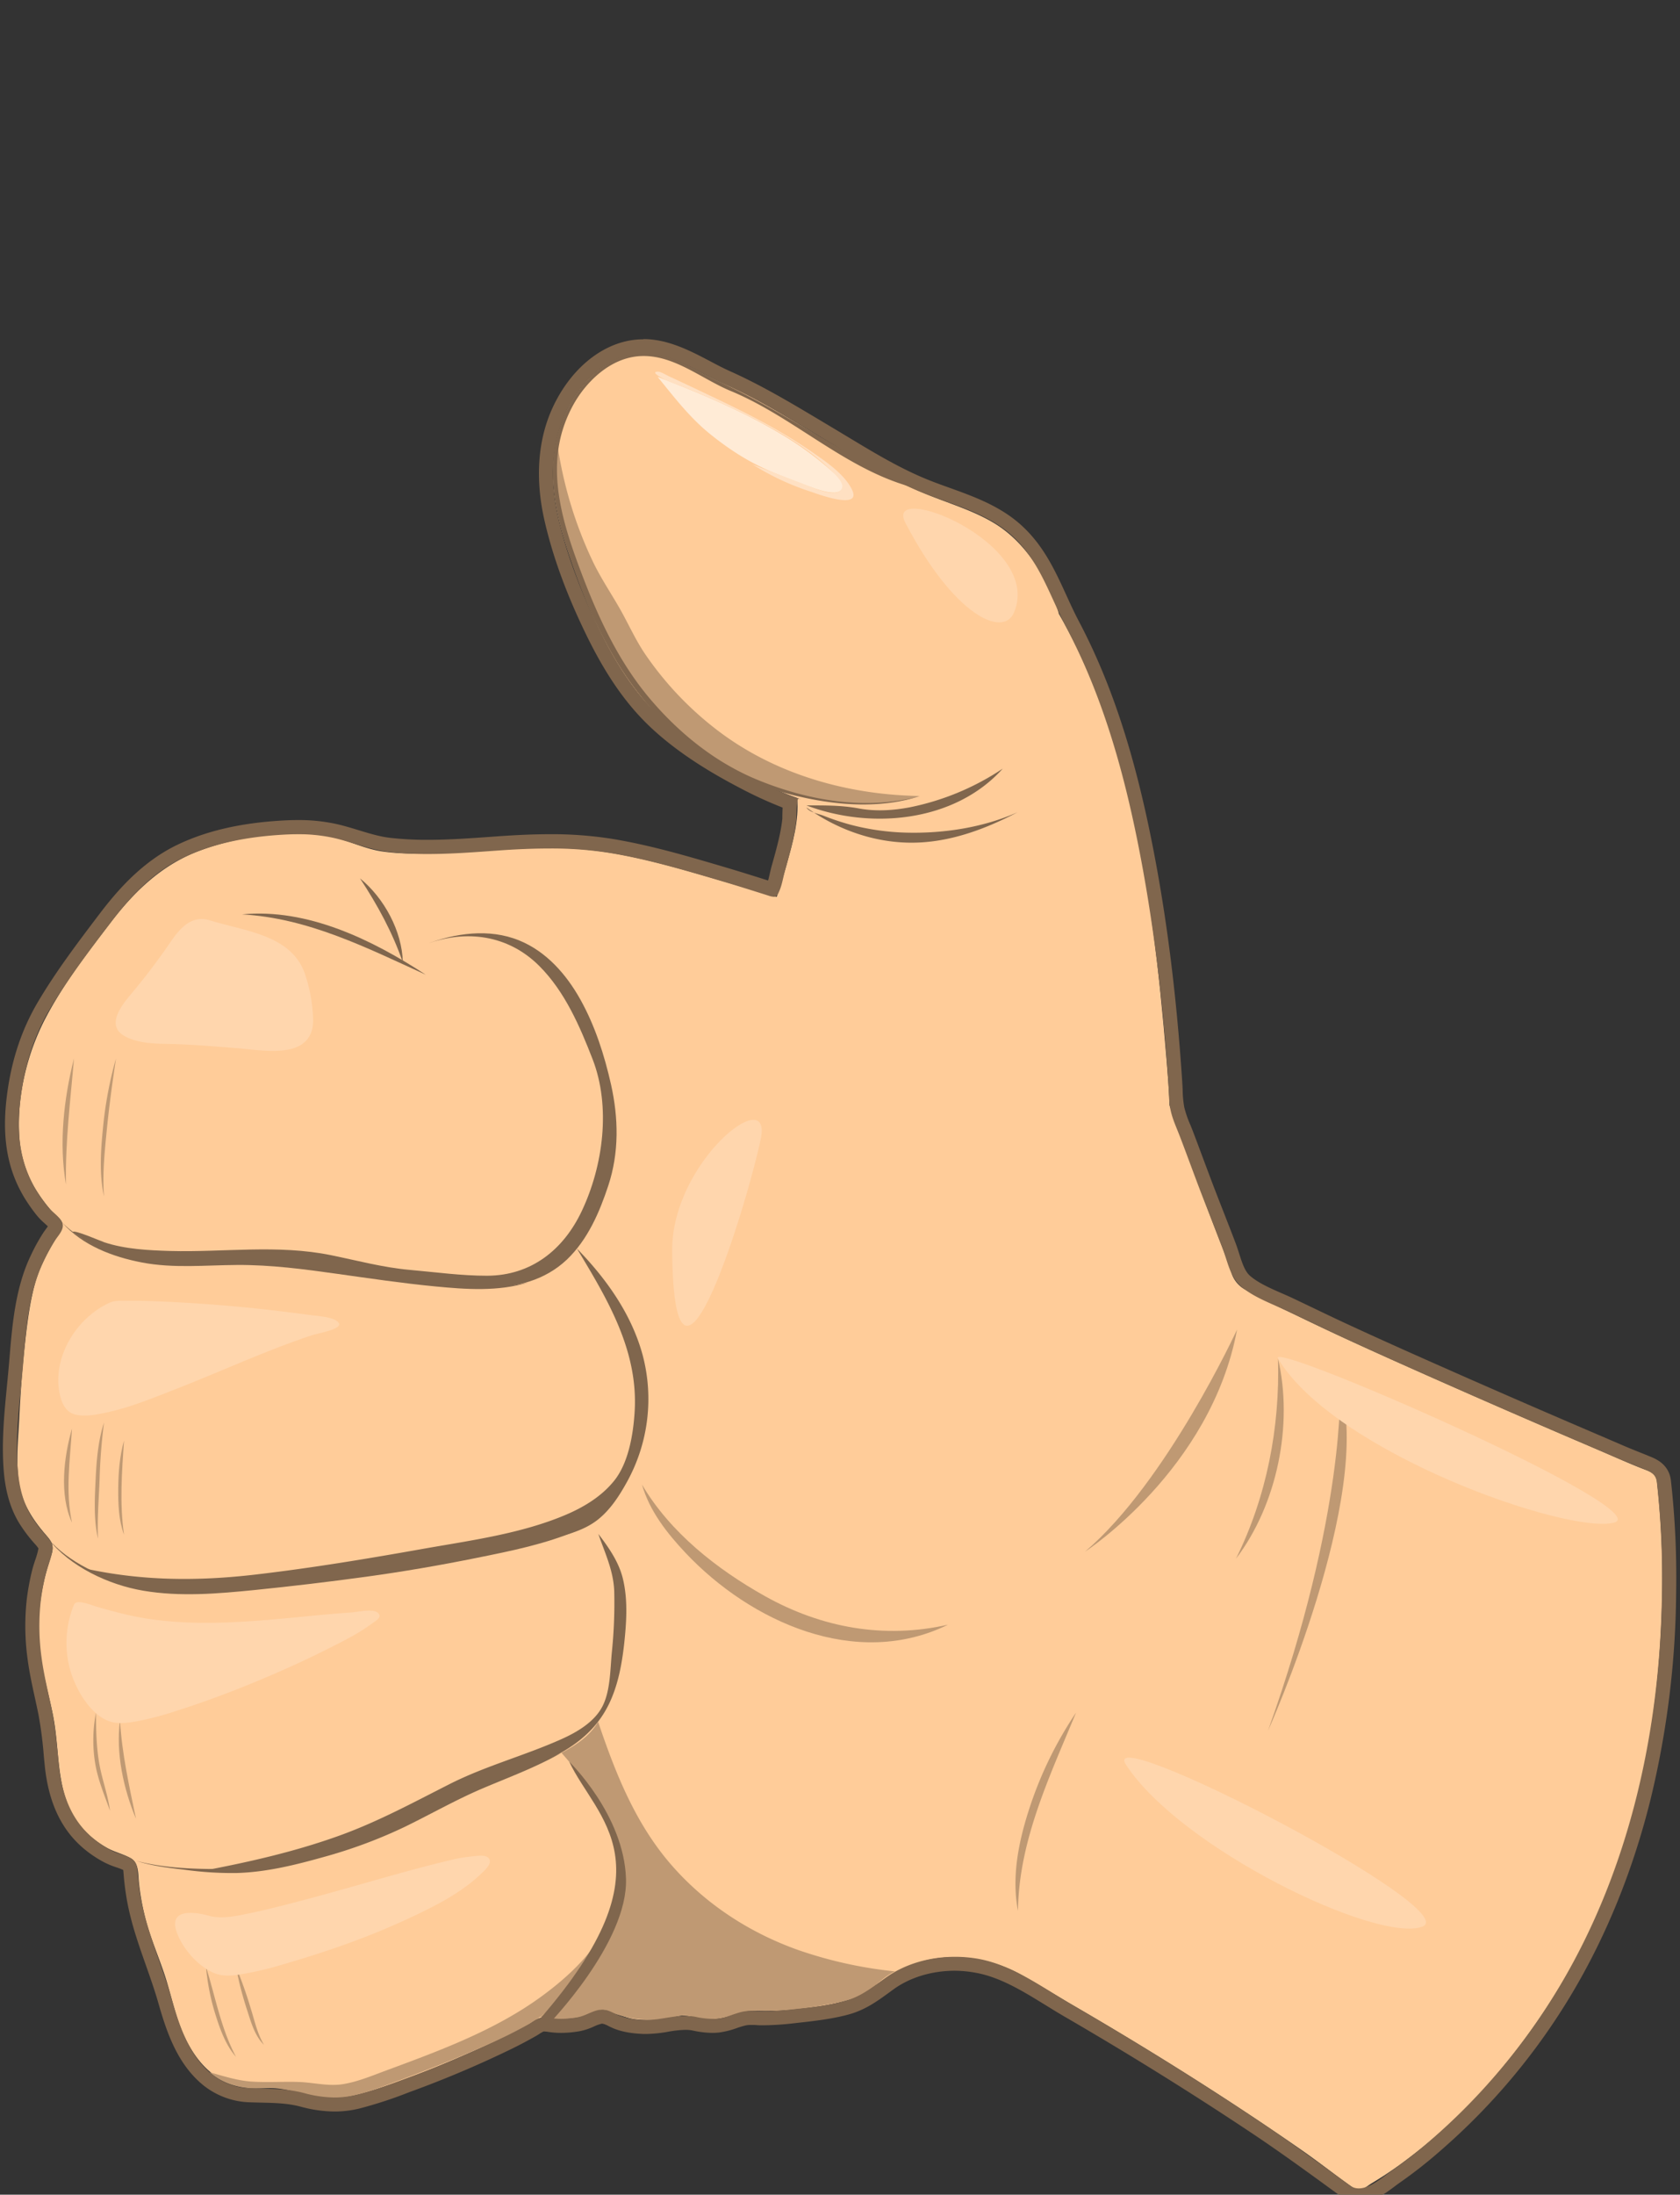 <svg xmlns="http://www.w3.org/2000/svg" viewBox="0 0 840 1096.88"><rect x="0" y="0" width="840" height="1096.88" fill="#333333" stroke="none"/><defs><style>.cls-1{fill:#fc9;}.cls-2{fill:#80664d;}.cls-3{fill:#bf9973;}.cls-4{fill:#ffebd6;}.cls-5{fill:#ffe0c2;}.cls-6{fill:#ffd6ad;}</style></defs><title>Hand</title><g id="Frame_10" data-name="Frame 10"><path class="cls-1" d="M828.51,740.76c-.42-3.59-2.16-4.77-5.32-6-5.13-1.93-10.13-4.09-15.15-6.28-10.68-4.65-21.42-9.18-32.11-13.8q-31.84-13.74-63.55-27.8c-21.11-9.39-42.21-18.82-63-28.91-8.89-4.31-18.23-8.38-26.74-13.42a14.4,14.4,0,0,1-7-8.66c-1.67-4.9-3.41-9.73-5.3-14.56-8.21-21.05-15.82-42.26-23.63-63.46-1.64-4.46-3.14-9.22-6.16-13A137.65,137.65,0,0,0,570,534a139.59,139.59,0,0,0-24.78-19.76c-9.09-5.62-18.94-9.64-28.64-14-10.21-4.64-20-10.19-30-15.22-19.66-9.89-39.82-18.89-60.84-25.49C404,452.62,381.9,446.44,360,440c-21.65-6.33-43.52-12.92-66-15.26-22.95-2.38-45.94.44-68.88,1.44-11.11.48-22.67.94-33.72-.6-10.27-1.43-19.42-6.8-29.82-8.08-20.11-2.47-43.07.63-62,7.75-18.39,6.91-31.93,19.8-43.74,35.14s-24,31.17-33,48.31-14.08,37.7-13.32,57a59,59,0,0,0,7.76,27.84,80.88,80.88,0,0,0,8.46,11.64c2.74,3.17,7.39,5.18,4.7,9.62-5.24,8.65-10.59,17.61-13.17,27.48-2.78,10.61-4,21.8-5.16,32.68-1.17,11.07-1.9,22.18-2.45,33.3-.54,10.88-1.81,22.08-.16,32.91,1.46,9.63,6.26,17.42,12.43,24.77,2.94,3.5,5.37,5.52,4,10.33s-3,9.55-4.05,14.52a105,105,0,0,0-2,33.9c1.25,11,4.44,21.67,6.6,32.51,4,19.89.66,41.79,15.78,57.69a49.08,49.08,0,0,0,10.91,8.47c3.92,2.29,8.53,3.23,12.35,5.45s3.49,7.46,3.88,11.45a126.28,126.28,0,0,0,2.84,16.75c2.46,10.37,6.78,20.05,10.12,30.14,2.71,8.2,4.46,16.67,7.45,24.78,6.14,16.67,17.23,31,36.32,31.46,4.59.11,9.2-.22,13.78.19,5.67.51,10.77,2.86,16.27,4.12,10.78,2.48,21.73-.19,32-3.54,20.68-6.73,41-15.53,60.76-24.5a158.88,158.88,0,0,0,14.49-7.26c4.19-2.44,5.91-4.89,11-4a43.27,43.27,0,0,0,15-.25c4.1-.75,9.48-4.39,13.58-3.41,5,1.19,9.24,3.77,14.5,4.42a53,53,0,0,0,15.93-.4c2.31-.43,4.57-1.14,6.92-1.38,2.78-.29,5,.56,7.69,1.12a35.23,35.23,0,0,0,16-.6c2.18-.57,4.15-1.6,6.28-2.27a24.25,24.25,0,0,1,7.81-.69,142.87,142.87,0,0,0,16.61-.46c9.94-1,20.57-2.05,30.09-5.22,9.19-3.06,16.11-10.19,24.71-14.49a59.49,59.49,0,0,1,29.85-6.54,69.69,69.69,0,0,1,30.22,8.21c9.26,5.07,18.24,10.76,27.37,16.07,38.75,22.54,76.8,46.38,113.62,71.95,8.88,6.16,17.37,12.92,26.2,19.11,3.43,2.4,6-.6,9.24-2.52,4.5-2.68,8.88-5.58,13.15-8.62a274.17,274.17,0,0,0,46.12-42.16,330,330,0,0,0,61.92-104.58c15.05-41.06,22-84.76,23.54-128.37A441.84,441.84,0,0,0,828.51,740.76Z"/><path class="cls-2" d="M313.47,740.68c-3.82,6.92-8.25,13.81-14.5,18.79-6.72,5.34-15.24,7.49-23.36,9.7a580.82,580.82,0,0,1-57.17,12.08c-19.32,3.23-38.73,5.87-58.18,8.22s-38.68,4.94-58.12,5.78c-20.18.87-40.69-.85-58.56-11.09,28,6,55.6,6.11,84,2.81s56.58-8,84.66-13c23.31-4.1,48.17-7.45,70.15-16.67,9.25-3.88,18.19-9.22,24.58-17.1,7.31-9,9.66-23.35,10.35-34.65,1.87-30.64-13.66-56.34-28.88-81.54,14.66,15,27.3,32.72,32.87,53.18A85.66,85.66,0,0,1,313.47,740.68Z"/><path class="cls-2" d="M289.06,764.75c-16.2,6.95-33.59,10.41-50.79,13.88-18.25,3.69-36.6,6.85-55,9.38q-27.94,3.83-56,6.67c-18.43,1.84-37.22,3.46-55.61.34C54.35,792.1,35.07,783.09,24,769c10.39,11.91,27,19.61,42.18,22.87,17.53,3.77,35.56,2.62,53.26.84,37.19-3.75,74.26-8.47,111.12-14.66C250.3,774.74,270.14,771.39,289.06,764.75Z"/><path class="cls-1" d="M614.46,631.92q-1.26-3.23-2.51-6.45Z"/><path class="cls-2" d="M212.85,487.14C183.18,473.65,154.19,458.87,121,457,153.74,453.82,186.22,469.74,212.85,487.14Z"/><path class="cls-2" d="M180,439c12.05,9.79,21.07,26.37,21.42,42C196.19,465.87,188.78,452.38,180,439Z"/><path class="cls-2" d="M264,641c-15,4.58-31,3.43-46.42,1.94-16.38-1.58-32.67-4-49-6.29-16.55-2.33-33.18-4.53-49.92-4.43C102.8,632.3,86.84,634,71.06,631c-14.72-2.82-29.86-8.53-40-20,19.2,19,48.52,20.95,74,19.15,34.51-2.43,68.15,4.64,102.14,9.4C225.87,642.17,245.32,645.43,264,641Z"/><path class="cls-2" d="M296.29,529.35c-6.43-16.54-13.84-33.72-26.56-46.48-15.51-15.57-36.65-18.54-57-10.88,14.84-5.6,31.7-8.12,46.79-2,13.65,5.54,23.66,17,30.7,29.62,7.32,13.12,12,27.8,15.29,42.41,3.75,16.78,4.09,34-1.35,50.5-4.44,13.45-10.27,27-20.7,37-11,10.44-25.4,14-40.19,14.09-34.31.29-68.34-8.67-102.36-12-19-1.86-37.81,1.27-56.8.07-16.94-1.07-34.17-5.46-47.79-16,.94-1.13,14.2,4.67,15.9,5.23,10.36,3.42,22,4,32.82,4.32,27,.72,53.72-3.34,80.46,2.1,13.12,2.67,26,6.17,39.38,7.35,12.76,1.12,25.83,2.95,38.64,2.92,22.05-.05,38.25-12.95,47.41-32.43C301.62,582.54,305.5,553.06,296.29,529.35Z"/><path class="cls-2" d="M311.49,789.21c-2-8.47-7.11-15.78-12.32-22.56,3.3,9.57,7.52,18.2,7.94,28.51a240.69,240.69,0,0,1-1.25,31.22c-.74,8.25-.74,18.82-4.59,26.34-4,7.88-12.75,13-20.55,16.49-18.4,8.24-38,13.37-56,22.5s-35.34,18.53-54.29,25.45c-22,8-44.8,13.25-67.75,17.61,19.72,1.26,39.14-2.46,58.06-7.73a267.25,267.25,0,0,0,53.93-21.85c17.11-9.09,35.29-15.39,53.07-23,15.85-6.74,29.39-15,37-31.07,4.37-9.28,6.2-19.44,7.35-29.56C313.23,810.87,314,799.8,311.49,789.21Z"/><path class="cls-2" d="M68,930c13.71,3.71,29.43,4.2,43.57,4.12,15-.08,29.64-3.39,44-7.26a274.89,274.89,0,0,0,40.79-14.17c12.91-5.77,25.16-12.92,38.24-18.32,15.3-6.31,31.19-11.17,46.12-18.36-12.67,7.29-26.44,12.28-39.84,18-13.11,5.62-25.5,12.69-38.31,18.94a243.56,243.56,0,0,1-40.76,15.17c-14.26,4-28.84,7.62-43.72,8a173.34,173.34,0,0,1-25.68-1.63C84.25,933.54,75.94,932.56,68,930Z"/><path class="cls-3" d="M302.79,963.14c-6.25,13.55-12.75,27.81-24,38s-25.31,16.55-39.15,22.59c-15.28,6.67-30.81,12.69-46.46,18.43-7.19,2.63-14.51,5.18-22.14,6.15S156.5,1048,149.2,1046a53.61,53.61,0,0,0-12.14-2.34c-3.86-.16-7.7.3-11.57.06-7.65-.46-14.83-2.88-20.65-8,7.08,1.92,13.8,4.18,21.19,4.65,7.71.49,15.43-.07,23.14.17,7.52.23,15,2.32,22.5,1.07,7.32-1.22,14.48-4.24,21.41-6.8,27-10,54.84-20.2,78.21-37.42C283.68,988.25,295.85,977.08,302.79,963.14Z"/><path class="cls-3" d="M618.53,664.5s-35,76-76,111C542.53,775.5,605.53,734.5,618.53,664.5Z"/><path class="cls-3" d="M447.53,985.29c-5,2.27-8.78,6.35-13.16,9.54-4.77,3.48-10.2,5-15.94,6.13-13.29,2.5-26.74,4.51-40.28,4-6.29-.24-11.58,2.42-17.66,3.54a34,34,0,0,1-9.57.46c-2.86-.29-5.6-1.73-8.46-1.73s-5.6,1.12-8.35,1.52a62.39,62.39,0,0,1-10.42.65,53.16,53.16,0,0,1-17.92-3.52c-3.12-1.21-3.77-2.33-6.93-.93a38.69,38.69,0,0,1-7.06,2.73A48.9,48.9,0,0,1,270,1008c10.31-6.19,17.73-15.92,23.56-26.26,5.73-10.15,11.58-21.38,14.53-32.69,6.87-26.38-10.49-54.14-27.35-73,7.12-3.79,14.21-8.38,18.31-15.55,8.77,26,18.81,51.37,37.22,72.24,17,19.26,38.82,33.36,63,41.92A213.89,213.89,0,0,0,447.53,985.29Z"/><path class="cls-3" d="M670,693s3,63-36,172C634,865,687,747,670,693Z"/><path class="cls-3" d="M639,679c7.74,33-.43,73-21,100C633.35,748.07,640,713.4,639,679Z"/><path class="cls-3" d="M321,742c14.15,24,37.5,42.31,61.51,55.75C410.9,813.62,442.17,819.23,474,812c-45.95,22.56-98.64-1.39-131.18-35.83C333.61,766.39,324.73,755.16,321,742Z"/><path class="cls-3" d="M538,856c-13.09,31.74-28.65,64-29,99-3.35-17.06.41-35,5.71-51.23A191.94,191.94,0,0,1,538,856Z"/><path class="cls-3" d="M36,714c-1,15.63-3.37,31.45,0,47C29.56,747.15,31.91,728.16,36,714Z"/><path class="cls-3" d="M62,720c-1.05,15.61-2.24,31.43,0,47-2.67-7.23-2.92-15.14-2.89-22.77C59.18,736.08,59.8,727.87,62,720Z"/><path class="cls-3" d="M52,711a290.19,290.19,0,0,0-2.23,29c-.39,9.66-1.19,19.38-.77,29-2.19-9.52-1.66-19.46-1.21-29.14S49,720.31,52,711Z"/><path class="cls-3" d="M37,529c-1.77,21-4.44,41.81-4,63C29.35,571.53,31.92,549,37,529Z"/><path class="cls-3" d="M58,529c-1.77,11.7-3.36,23.42-4.55,35.19C52.35,575.41,51.14,586.72,52,598c-2.42-11.17-1.65-22.76-.53-34A193.24,193.24,0,0,1,58,529Z"/><path class="cls-3" d="M48,856c0,8.26.18,16.58,1.52,24.75s4.4,16,5.48,24.25c-2.73-7.64-5.93-15.16-7.33-23.2A71.32,71.32,0,0,1,48,856Z"/><path class="cls-3" d="M60,860c1,16.57,4.62,32.79,8,49C61.76,894.23,57.82,876,60,860Z"/><path class="cls-3" d="M103,983c4.71,15.08,7.51,30.93,15,45-4.87-5.57-7.57-12.72-9.81-19.66A113,113,0,0,1,103,983Z"/><path class="cls-3" d="M118,983a210.8,210.8,0,0,1,7.36,20.77c1.93,6.12,3.3,12.68,6.64,18.23-4.56-4.46-6.43-11.08-8.32-17A165.3,165.3,0,0,1,118,983Z"/><path class="cls-1" d="M398.57,399c1,11.1-2.26,22.25-5.19,32.85-3,10.94-6.69,21.68-10.6,32.33q-6,16.22-12.69,32.15c-2.14,5.09-4.44,10.08-6.78,15.09-2.21,4.72-5.26,9.68-4.34,15.07,3.31,19.4,24.11,33.92,39.93,42.83,18.72,10.54,39.52,17.81,60.38,22.74,21.51,5.08,44.16,8,66.27,6.37,18.17-1.33,39.75-5.92,51.69-21,6.77-8.56,8-18.89,7.38-29.48-.74-11.85-1.77-23.7-2.84-35.52-2-21.62-4.36-43.21-7.73-64.67-7.59-48.37-19.81-98-44.47-140.72-22.42,15.66-43.43,33.37-65.17,50-10.86,8.28-21.8,16.46-33.05,24.18-5.58,3.83-11.23,7.57-17,11.12C411,394.32,402.84,400.58,398.57,399Z"/><path class="cls-1" d="M471.1,400.66A121.89,121.89,0,0,0,504,382.92a124.83,124.83,0,0,0,13.39-12.07c3.77-3.86,7.6-7.77,8.79-13.21,2.66-12.16,6.58-25.18,5.68-37.73-.89-12.26-5.79-24.35-12.12-34.77-5.53-9.1-12.51-17.24-21.57-23-10.5-6.64-23-10.28-34.41-14.92-23.94-9.71-45.83-24.2-68-37.38-11.28-6.71-22.36-13.05-34.41-18.29-11.51-5-22.07-12.73-34.74-14.6-22.42-3.31-40,16.75-46.43,36.15-7.49,22.47-2.31,45,5.3,66.66,8.27,23.57,18.24,47.67,34,67.34s37.95,33,60.33,43.84,47.46,18,72.45,14.44A90.78,90.78,0,0,0,471.1,400.66Z"/><path class="cls-2" d="M278.94,254c.94,6.86,3.91,13.3,6.09,19.82,2.38,7.13,4.77,14.23,7.56,21.21a327.79,327.79,0,0,1-13.14-41.62c0-.06-.68,1-.34,0Z"/><path class="cls-2" d="M278.82,253.44c-3.28-16.35-2.12-34.14,5.27-49.25,6.33-13,18.06-25,32.8-27.51,15.73-2.66,29.38,8,42.86,14.19,16.1,7.39,31.07,16.18,46.33,25.13,18.1,10.61,36.6,20.67,55.91,28.89-36.28-7.29-63.2-35.66-96.67-49.5-14-5.79-27.55-17.38-43.32-17.46S293.54,190,286.24,202.81a66,66,0,0,0-8.19,27,71.59,71.59,0,0,0,.25,15.2C278.49,246.57,280.52,252.45,278.82,253.44Z"/><path class="cls-3" d="M446.94,397.21c-32.45-2.61-64.3-13.33-90-33.59a164.35,164.35,0,0,1-34.46-36.85c-4.94-7.3-8.42-15.35-12.82-23s-9.16-14.74-13-22.62a205,205,0,0,1-18-59.31c-4,21,2.43,42.18,9.42,61.78,6.55,18.37,14.62,36.41,25.5,52.65,18.72,27.93,46.52,49.87,79,59.15,21.52,6.14,45.48,9.08,67.23,2.44Q453.38,397.72,446.94,397.21Z"/><path class="cls-2" d="M400.79,398.38C381,394,362,386,346,373.39a160.07,160.07,0,0,1-38.85-44.69c-10.65-18.18-18.55-37.9-24.74-58-5.95-19.32-9.09-40.7-1.49-60,6.67-17,22.21-34.92,42.11-33.55-20.79-.6-35.87,19.23-41.56,37.26-7.66,24.27.8,49.74,9.44,72.52,8.47,22.34,18.75,44.3,34.34,62.62,14.53,17.07,32.46,31.51,53.29,40.11,25.3,10.44,54.41,15.56,81.25,8.29C440.74,404,420.11,402.7,400.79,398.38Z"/><path class="cls-4" d="M396.28,220.51c-21.07-13.45-44.24-23.16-67.48-32.16,8.21,10.06,16,20.3,26.16,28.51s20.61,14.86,32.88,19.77c5.61,2.24,11.13,4.66,16.87,6.56,3.17,1,13.4,5.25,16.11,1.43,2.46-3.47-4-8.36-6.15-10.23A161.36,161.36,0,0,0,396.28,220.51Z"/><path class="cls-5" d="M426,244.73c-3.78-7.8-13.18-14.11-20.1-18.9a262.44,262.44,0,0,0-25-15.14c-8.68-4.68-17.54-9-26.45-13.23q-7-3.33-14-6.61c-1.93-.9-3.85-1.82-5.79-2.69-1.17-.52-4.2-2.39-5.62-2.41-4.34,0,2.44,3.53,3.7,4.09,3.47,1.55,7.09,2.82,10.61,4.25,9.43,3.85,18.8,7.88,28,12.36,15.77,7.71,32.31,16.81,44.85,29.32,1.9,1.9,7.11,6.7,4,9.44s-10.5-.24-13.74-1.51c-10.06-3.92-20.21-7.64-30.25-11.62a128.68,128.68,0,0,0,29.67,13.82C408.86,246.95,431.06,255.17,426,244.73Z"/><path class="cls-2" d="M403.22,403.57c14.8,10.65,32.54,17.18,50.84,17.58,19.37.42,37.81-6.34,54.75-15.21-17.07,7.63-36.79,10.66-55.39,10.21a121.47,121.47,0,0,1-28.3-4,127.85,127.85,0,0,1-13.46-4.5C409.25,406.72,404.62,406,403.22,403.57Z"/><path class="cls-2" d="M403.23,402.53c32.25,12.22,74.12,8.38,98.15-18.38a129.72,129.72,0,0,1-46.26,19.29c-8.4,1.62-17.21,2.19-25.67.62C420.63,402.42,412.2,402.54,403.23,402.53Z"/><path class="cls-6" d="M37,802a50.45,50.45,0,0,0-1.81,33c2.7,9,9,20.41,17.93,24.66,4.89,2.33,10.38,1.48,15.53.59A152.47,152.47,0,0,0,88.41,855c12.87-4.06,25.5-8.77,38-13.9,12.3-5.06,24.45-10.47,36.34-16.43,5.24-2.63,10.52-5.22,15.58-8.2a82,82,0,0,0,7.3-4.78c1.9-1.41,5.82-3.34,3.31-5.61s-10.12-.39-13.32-.18c-7,.48-13.93,1.1-20.89,1.78-13.37,1.3-26.73,2.62-40.15,3.15-15,.59-30.06.2-44.83-2.5-7.11-1.3-14.07-3.23-21-5.19C46.61,802.62,38.28,798.88,37,802Z"/><path class="cls-6" d="M55,651c-17,7.56-29.53,28.1-24.89,46.8,1,4,3,7.9,7.21,9.1,5.14,1.45,11.54,0,16.58-1.07,11.69-2.58,23-7.3,34.13-11.63,22.81-8.89,45.09-19.34,68.36-27,2-.67,15.12-2.92,13-6s-10.44-3.43-13.68-3.87q-8.76-1.18-17.55-2.24c-14.17-1.7-28.42-2.92-42.67-3.84-6.88-.44-13.77-.79-20.66-1-3.62-.11-7.25-.17-10.87-.12C61.09,650.17,57.7,649.82,55,651Z"/><path class="cls-6" d="M104.53,957.5c-6.63-1.89-20.09-3.91-16.35,7.62,2.69,8.3,10.62,17.47,18.63,20.89,5.18,2.21,10.55,1.28,15.93.35a170.46,170.46,0,0,0,18.71-4.55c12.78-3.73,25.48-7.8,37.94-12.51,11.37-4.31,22.54-9.15,33.43-14.56,9.83-4.88,19.55-10.45,27.54-18.07,1.9-1.81,6.76-5.9,3.47-8.42-1.74-1.33-5.68-.62-7.64-.46a73.6,73.6,0,0,0-10.81,1.85c-12.42,2.91-24.73,6.38-37,9.83-14.06,4-28.09,8-42.24,11.66-7,1.8-14.09,3.6-21.2,5.07C118.69,957.5,110.83,959.3,104.53,957.5Z"/><path class="cls-6" d="M105,460c17.06,5.33,40.61,7.14,47.4,26.57a77.34,77.34,0,0,1,4.16,23.08c.15,8.46-4.5,13.58-12.8,15s-17.51-.16-25.93-.83c-10.23-.81-20.46-1.67-30.72-2-8.23-.24-18,.1-25.32-4.31-8.42-5.07-1.33-14.63,3.07-19.88A327.06,327.06,0,0,0,85.13,471C89.84,464.09,95.73,457.09,105,460Z"/><path class="cls-6" d="M452.68,261.26C441.5,239.82,521.57,271,507.06,306,501.65,319.1,476.84,307.62,452.68,261.26Z"/><path class="cls-6" d="M639,679c28.3,47.17,145,88,168,82S633,669,639,679Z"/><path class="cls-6" d="M563,882c27.3,41.86,125,89,148,81S548,859,563,882Z"/><path class="cls-6" d="M380.43,569c-5.64,28-43.6,156-44.33,56C335.78,581,386.07,541,380.43,569Z"/><path class="cls-2" d="M321.69,176.52c14.47,0,27.58,9.66,40.38,15.38,17.44,7.79,33.65,17.82,50,27.55,16.15,9.58,32,19.9,49.48,26.92,14.83,5.95,31.29,9.89,43.62,20.62,14.47,12.59,19.45,30.4,28.08,46.76,17.62,33.39,28.09,69.86,35.51,106.73,8,39.79,12.76,80.4,15.42,120.89.29,4.47.2,9,1.11,13.42s2.94,8.75,4.58,13c3.54,9.2,6.88,18.48,10.4,27.68,3.68,9.6,7.53,19.14,11.15,28.76,2.41,6.39,3.65,14.05,9.1,18.72,6.5,5.57,15.62,8.7,23.26,12.33,8.51,4,17,8.19,25.52,12.15,18.58,8.63,37.3,16.94,56,25.21s37.26,16.32,55.94,24.36c8.79,3.79,17.61,7.53,26.4,11.34,4.93,2.14,9.92,4.06,14.88,6.11,3.12,1.29,5.47,2.61,5.9,6.25a430.28,430.28,0,0,1,2.56,55c-.8,68.31-15.77,137.46-50.92,196.6a315.15,315.15,0,0,1-64.25,76.95,229.6,229.6,0,0,1-20.06,15.78c-4.35,3-10.64,8.71-16.34,8.71a7.51,7.51,0,0,1-4.54-1.48c-14.73-10.74-29.37-21.49-44.56-31.63q-46.31-30.91-94.54-58.84c-14.74-8.55-29.59-19.72-46.66-22.79a66.15,66.15,0,0,0-11.7-1c-12.3,0-24.78,3.4-34.7,10.54-6.56,4.72-12.42,9.44-20.39,11.59-8.48,2.29-17.56,3.2-26.26,4.17a135.56,135.56,0,0,1-14.34.91h-.15c-2,0-4-.17-6-.17a19.83,19.83,0,0,0-4.33.41c-4.26.95-8,2.91-12.46,3.41a24.11,24.11,0,0,1-2.71.15,43,43,0,0,1-8.54-1.06,24.62,24.62,0,0,0-4.89-.46c-6.46,0-12.89,2.08-19.47,2.08l-1.13,0a37.56,37.56,0,0,1-12.45-2.19c-2.92-1.18-5.37-3-8.48-3a8.18,8.18,0,0,0-1.29.1c-3.85.61-7.18,3.06-11.08,3.76a46.28,46.28,0,0,1-8.16.76,38.42,38.42,0,0,1-4-.21,43.1,43.1,0,0,0-4.46-.47,7.92,7.92,0,0,0-2.36.33c-1.88.58-3.66,2-5.37,2.95q-5.41,3.05-11,5.8a524,524,0,0,1-50.21,21.33c-8.25,3.06-16.61,6.25-25.18,8.29a45.72,45.72,0,0,1-10.73,1.29,59.55,59.55,0,0,1-15.26-2.22c-9-2.37-17.23-2-26.44-2.38a31.89,31.89,0,0,1-19.27-6.75c-11.58-9.21-16.46-23.85-20.35-37.54C81.1,982.16,73.4,965.74,70.3,948c-.74-4.26-1.24-8.5-1.57-12.81-.25-3.28-1.06-5.4-4.13-6.88s-6.42-2.12-9.46-3.75a50.6,50.6,0,0,1-8.37-5.6c-11.54-9.54-16-22.86-17.42-37.33-.89-8.88-1.52-17.66-3.3-26.43-1.82-8.94-4.09-17.78-5.28-26.84a114.1,114.1,0,0,1-.46-27.6,111.9,111.9,0,0,1,2.55-14.06c.93-3.82,2.67-7.66,3.3-11.52.59-3.62-1.29-5.67-3.56-8.26a68.51,68.51,0,0,1-6.86-9.05C11.47,750.91,9.62,743,8.94,735,7.47,717.7,10,699.72,11.5,682.47s2.61-36.16,10.31-52.08a83.71,83.71,0,0,1,6-10.87c1.62-2.36,4.58-5.45,3.28-8.55-1.17-2.77-5.09-5.3-7-7.64A76.14,76.14,0,0,1,18,594.67c-8.39-14-9.67-28.81-7.83-44.7,1.89-16.26,6.44-31.59,14.81-45.7C34,489.12,44.75,475,55.41,461c10-13.17,21.16-25.09,36.28-32.37,15.56-7.49,33.17-10.54,50.3-11.49,2.28-.13,4.56-.2,6.84-.2a80.08,80.08,0,0,1,19.77,2.26c8.6,2.18,16.77,5.53,25.63,6.57a169.33,169.33,0,0,0,19.69,1.06c11.79,0,23.62-.93,35.31-1.76,8.55-.61,17.09-1,25.62-1a185.11,185.11,0,0,1,30.82,2.36c18.18,3.06,36,8.29,53.68,13.5,8.31,2.45,16.57,5.07,24.83,7.68a10,10,0,0,0,2.73.61c1.32,0,1.91-.88,2.88-3.2,1.34-3.22,1.84-6.81,2.77-10.17,2.28-8.16,4.71-16.5,5.58-25,.13-1.26,0-10.68,1.14-10.68h0a189.57,189.57,0,0,1-25.72-11.29c-16.06-8.41-31.83-18.14-44.87-30.86-12.61-12.31-21.85-27.53-29.48-43.29-8.4-17.34-15.59-35.68-20-54.47-4.07-17.53-4.18-36.21,3.54-52.78,6.34-13.6,18.09-26.78,33.55-29.45a31.4,31.4,0,0,1,5.35-.45m0-7a38.61,38.61,0,0,0-6.54.56c-15.76,2.72-30.22,15.2-38.7,33.39-7.57,16.24-9,36.06-4,57.32,4.11,17.69,10.81,36,20.48,55.94,9.46,19.52,19.27,33.9,30.89,45.25C339,376.84,357.63,387.39,370.31,394a203.88,203.88,0,0,0,21,9.63c-.07,1.44-.11,2.88-.13,4,0,.55,0,1.23,0,1.47-.76,7.31-2.87,14.86-4.91,22.16l-.44,1.56c-.37,1.32-.66,2.61-.95,3.86s-.53,2.33-.83,3.39c-7.42-2.35-15.09-4.76-22.71-7-17.54-5.17-35.67-10.52-54.5-13.69a191.41,191.41,0,0,0-32-2.45c-7.64,0-15.93.34-26.11,1.06l-3.31.24c-10.36.74-21.08,1.51-31.51,1.51a161.62,161.62,0,0,1-18.87-1c-5.22-.61-10.33-2.17-15.73-3.82-2.9-.89-5.91-1.8-9-2.59a86.6,86.6,0,0,0-21.49-2.47c-2.32,0-4.69.07-7.23.21-21,1.16-38.34,5.14-52.95,12.17-17.64,8.49-30,22.86-38.81,34.43C39.24,470.65,28.29,485,19,500.7,10.54,515,5.39,530.83,3.26,549.17,1,568.89,3.76,584.49,12,598.28a83.47,83.47,0,0,0,6.65,9.46,32.21,32.21,0,0,0,3.47,3.5c.51.47,1.24,1.13,1.8,1.69-.29.43-.64.9-.9,1.25s-.7,1-1,1.39a90.5,90.5,0,0,0-6.56,11.78c-7.78,16.09-9.33,34.76-10.7,51.24q-.14,1.65-.28,3.29c-.3,3.51-.65,7.15-1,10.66-1.37,14.1-2.79,28.68-1.57,43,.88,10.32,3.43,18.8,7.81,25.91a73.79,73.79,0,0,0,7.55,10l.16.18a17,17,0,0,1,1.78,2.24s0,.07,0,.12a39.18,39.18,0,0,1-1.58,5.65c-.56,1.7-1.15,3.47-1.6,5.34a118.09,118.09,0,0,0-2.71,14.94,121.47,121.47,0,0,0,.48,29.3c.88,6.68,2.31,13.2,3.69,19.51.56,2.56,1.14,5.22,1.67,7.81a198.75,198.75,0,0,1,2.74,21q.22,2.35.46,4.71c1.87,18.74,8.39,32.49,19.93,42a57.72,57.72,0,0,0,9.53,6.37A40.11,40.11,0,0,0,58,933.21a34.22,34.22,0,0,1,3.59,1.37l0,0a9.65,9.65,0,0,1,.13,1.08c.37,4.82.91,9.22,1.65,13.47,2,11.64,5.9,22.63,9.64,33.27,2.18,6.2,4.44,12.61,6.24,18.94,4.1,14.4,9.57,30.64,22.73,41.11a39,39,0,0,0,23.36,8.27c1.86.07,3.67.11,5.42.15,7,.17,13,.31,19.5,2a66.12,66.12,0,0,0,17,2.45,52.53,52.53,0,0,0,12.35-1.48,211.81,211.81,0,0,0,24.54-8l1.45-.54a529.63,529.63,0,0,0,50.88-21.62c4.06-2,7.76-4,11.32-6,.69-.39,1.31-.78,1.91-1.17a14.69,14.69,0,0,1,2.08-1.19,1.28,1.28,0,0,1,.3,0,16.54,16.54,0,0,1,2,.21c.58.08,1.17.16,1.76.23a45.67,45.67,0,0,0,4.78.25,53.4,53.4,0,0,0,9.39-.87,31.19,31.19,0,0,0,7-2.34,19,19,0,0,1,3.94-1.4l.19,0a10.07,10.07,0,0,1,3,1.16c.85.41,1.81.88,2.87,1.31,5.22,2.1,10.95,2.54,14.8,2.69l1.4,0a67.81,67.81,0,0,0,10.93-1.13,55.67,55.67,0,0,1,8.54-.94,17.59,17.59,0,0,1,3.51.32,48.82,48.82,0,0,0,9.92,1.2,31.3,31.3,0,0,0,3.49-.19,41.78,41.78,0,0,0,8.82-2.22,44.76,44.76,0,0,1,4.38-1.31,13,13,0,0,1,2.81-.24c.86,0,1.77,0,2.73.08s2.15.09,3.28.09h.19a142.38,142.38,0,0,0,15.07-1l1.58-.18c8.48-.94,17.25-1.9,25.73-4.19s14.55-6.77,20.55-11.14l2.11-1.53c8.25-5.94,19.12-9.22,30.61-9.22A59.2,59.2,0,0,1,488,986c12.14,2.19,23.66,9.29,34.8,16.16,3.14,1.93,6.38,3.94,9.59,5.8,32.23,18.69,63.91,38.41,94.17,58.6,14,9.37,27.91,19.49,41.33,29.28l3,2.18a14.41,14.41,0,0,0,8.66,2.82c6.93,0,13-4.5,17.82-8.12.91-.68,1.77-1.32,2.5-1.83a233.39,233.39,0,0,0,20.67-16.26A322,322,0,0,0,786.17,996c17.23-29,30.39-61.53,39.12-96.75a452.19,452.19,0,0,0,12.78-103.34,435.38,435.38,0,0,0-2.61-55.94c-.95-8.09-7.42-10.77-10.18-11.91-1.83-.76-3.66-1.5-5.5-2.23-3.06-1.23-6.23-2.51-9.27-3.83-5.17-2.24-10.42-4.49-15.51-6.67l-10.9-4.68c-20-8.6-38.25-16.56-55.88-24.34-20.85-9.2-38.34-17-55.92-25.15-5.5-2.56-11.08-5.24-16.48-7.83l-9-4.3c-2-.93-4-1.83-6-2.69-5.71-2.5-11.61-5.09-15.73-8.63-2.67-2.29-4-6.48-5.43-10.92-.52-1.62-1.05-3.3-1.68-5-2.07-5.49-4.24-11-6.33-16.38-1.6-4.07-3.25-8.28-4.83-12.42-1.69-4.4-3.36-8.91-5-13.28-1.76-4.73-3.57-9.61-5.42-14.42-.41-1.07-.84-2.14-1.28-3.21a52.43,52.43,0,0,1-3-8.74,54.15,54.15,0,0,1-.79-8.54c-.05-1.28-.11-2.6-.2-3.93-2.94-44.6-8-84.44-15.55-121.81-8.9-44.19-20.39-78.7-36.18-108.62-2.21-4.19-4.24-8.62-6.2-12.91-5.76-12.6-11.72-25.63-23.48-35.86-10.38-9-22.91-13.53-35-17.89-3.68-1.32-7.16-2.57-10.58-3.95-13.87-5.56-27.1-13.55-39.9-21.27-2.82-1.7-5.73-3.46-8.61-5.17l-6-3.59c-14.29-8.52-29.06-17.33-44.73-24.33-3.22-1.44-6.48-3.15-9.95-5-9.82-5.16-21-11-33.29-11Z"/><path class="cls-2" d="M284.63,880.5C298,909,337,932,270,1009l4,3s40-41,39-73S284.63,880.5,284.63,880.5Z"/></g></svg>